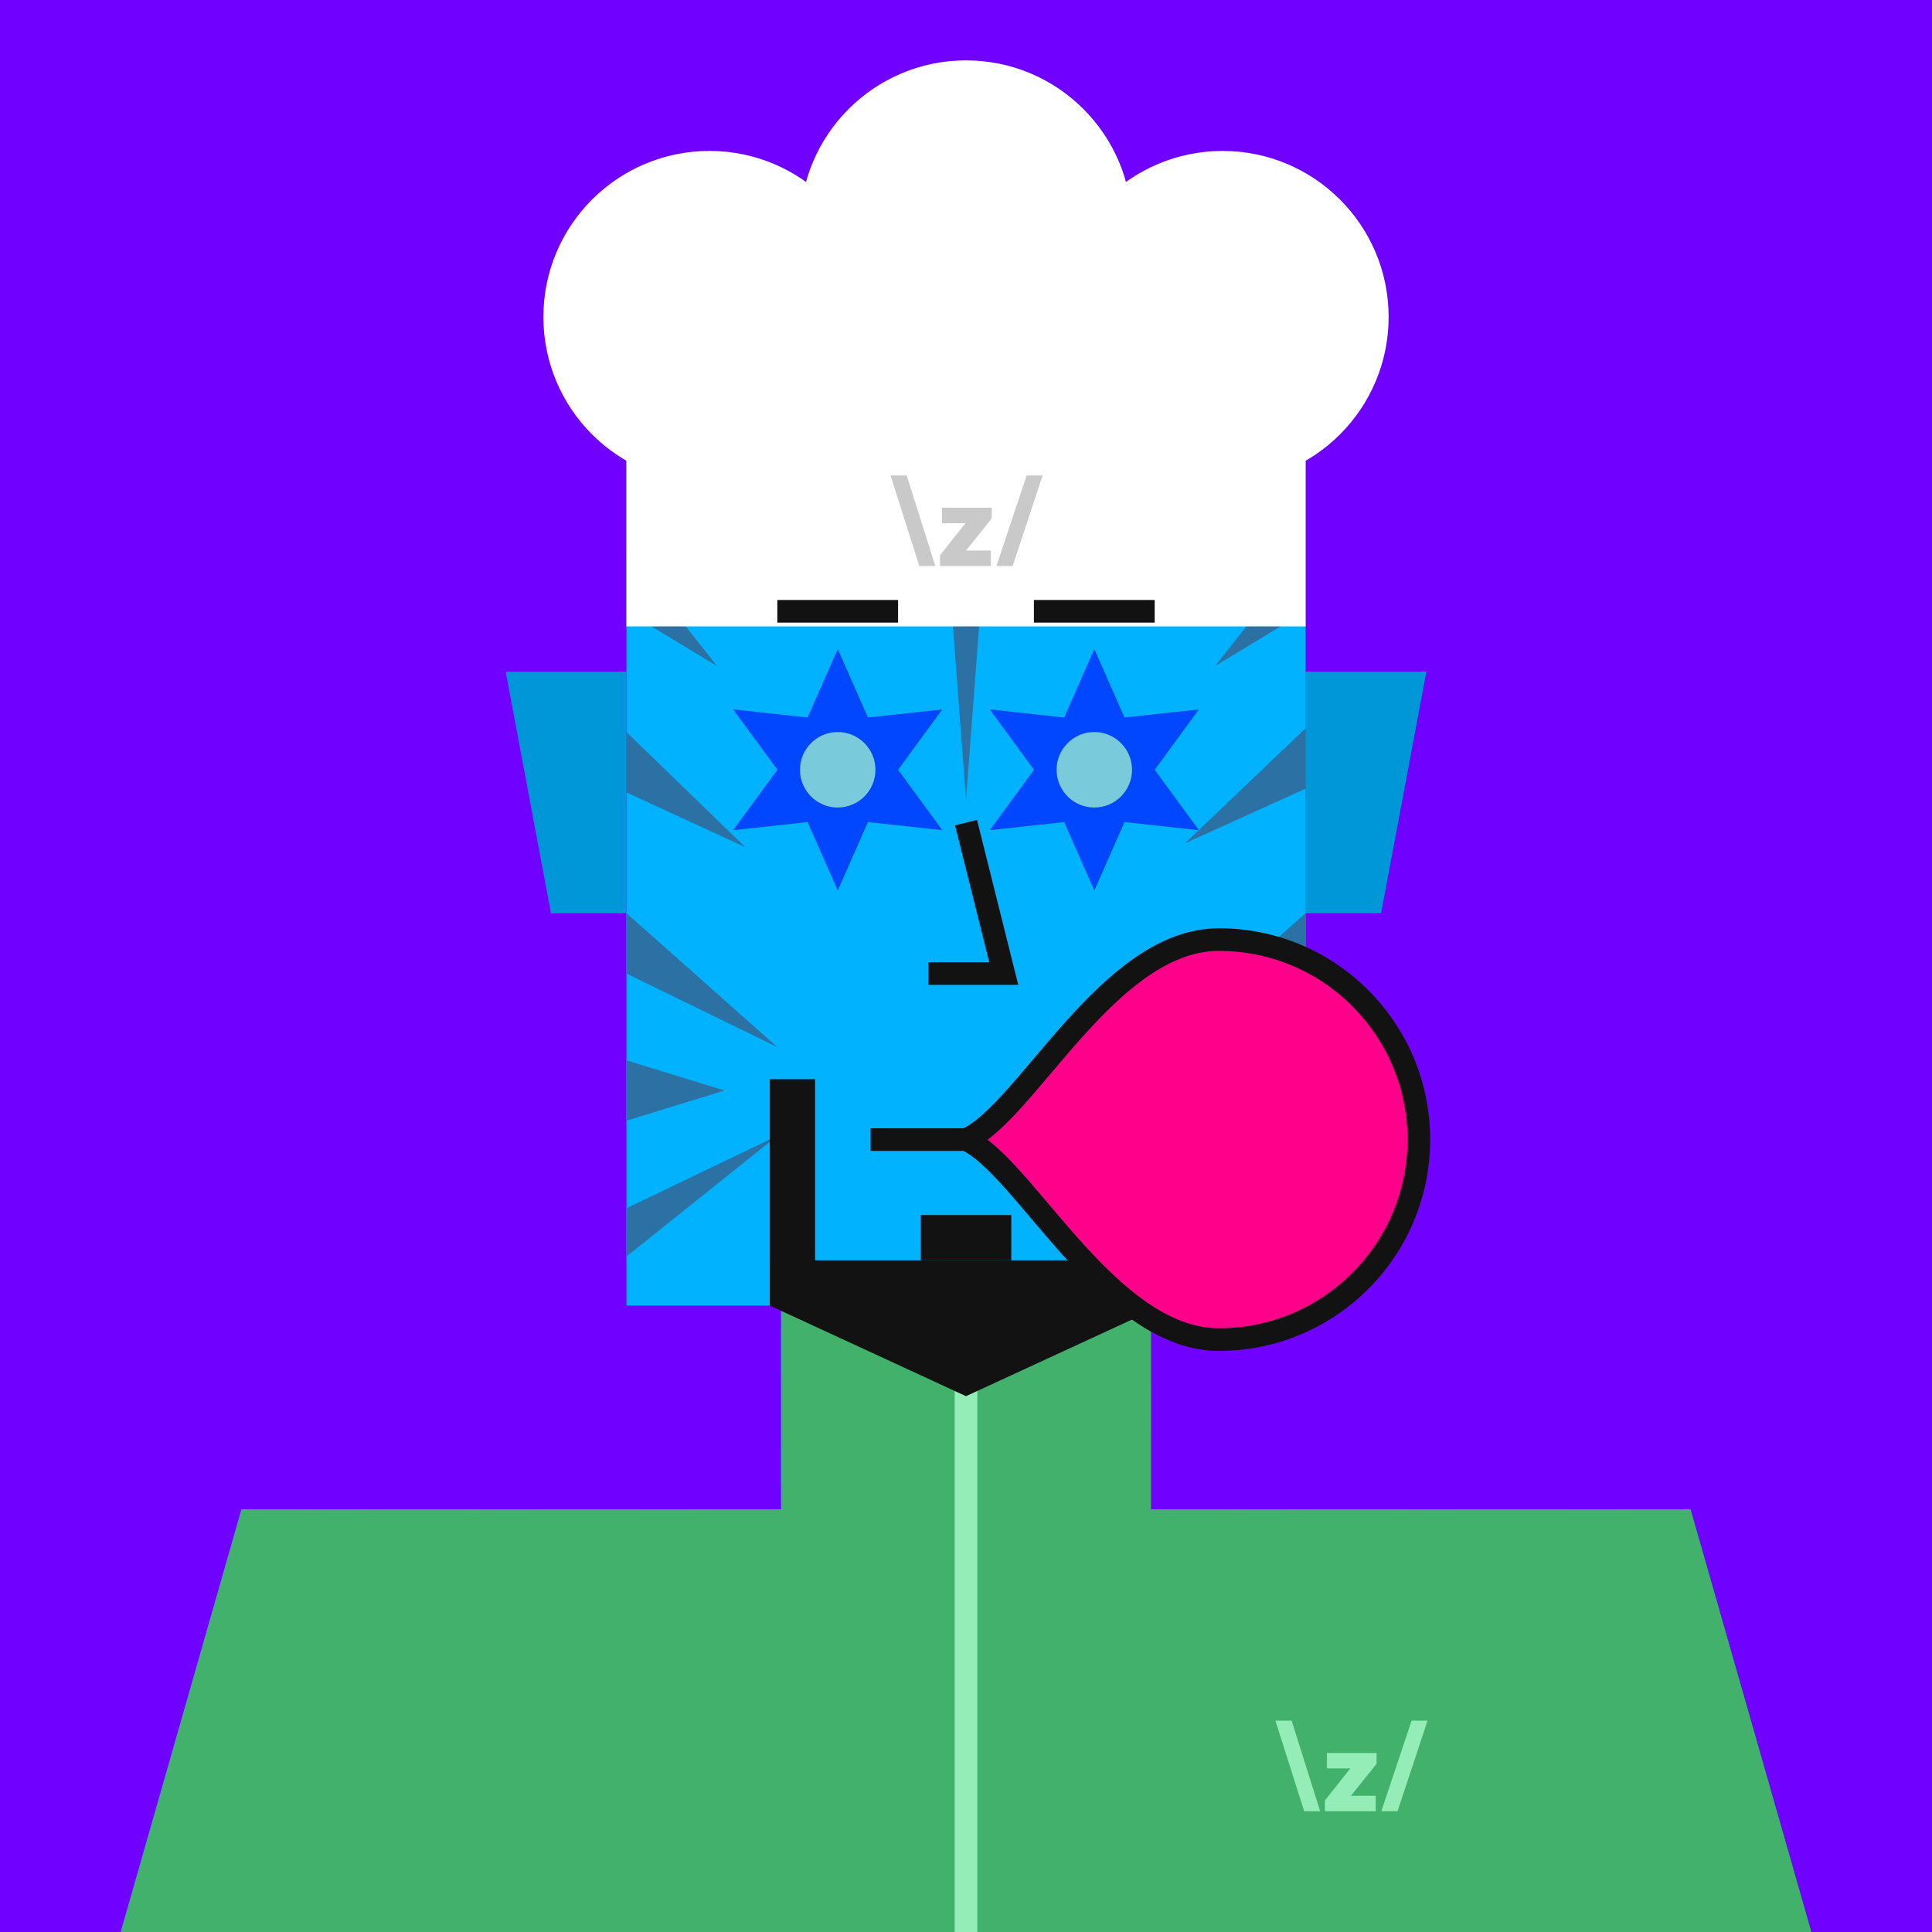 <svg xmlns="http://www.w3.org/2000/svg" width="512" height="512" fill="none"><rect width="512" height="512" fill="#7000FF "/><g skin='5'><path fill="#0097D8" d="M134 178h32v64h-20l-12-64ZM378 178h-32v64h20l12-64ZM207 346h98v54h-98z"/><path fill="#00B2FF" d="M64 400h384l32 112H32l32-112Z"/><path fill="#2C71A3" d="m42 477-6.571 23L105 477H42ZM476.286 499l-6-21H405l71.286 21ZM466.429 464.5l-5.572-19.5H425.5l40.929 19.5ZM51.143 445l-5.572 19.5L86 445H51.143Z"/><path fill="#00B2FF" d="M166 106h180v240H166z"/><path fill="#2C71A3" d="M96 400H80l16 25v-25ZM198 106h-16l16 24v-24ZM230 106h-16l16 40v-40ZM342 400h-16v40l16-40ZM141 400h-16l16 32v-32ZM264 106h-16l8 106 8-106ZM387 400h-16v30.5l16-30.5ZM186 400h-16l16 40v-40ZM330 106h-16v24l16-24ZM298 106h-16v40l16-40ZM432 400h-16v24l16-24ZM197.5 224.5 166 194v16l31.5 14.5ZM190 176.5 166 146v16l24 14.5ZM192 289l-26-8v16l26-8ZM320 289l26-8v16l-26-8ZM295 358l-88-6v12l88-6ZM295 388l-88-6v12l88-6ZM217 373l88-6v12l-88-6ZM314 223.5l32-30.5v16l-32 14.5ZM322 176.5l24-30.5v16l-24 14.5ZM206 277.5 166 242v16l40 19.5ZM206 301l-40 32v-12.8l40-19.2ZM306 277.5l40-35.5v16l-40 19.5ZM306 301l40 32v-12.8L306 301Z"/></g><g hair='26'><path fill="#fff" d="M166 166h180V78H166z"/><circle cx="256" cy="60" r="44" fill="#fff"/><circle cx="188" cy="84" r="44" fill="#fff"/><circle cx="324" cy="84" r="44" fill="#fff"/><path fill="#C9C9C9" d="m236 126 7.629 24h4.228l-7.565-24H236Zm36.078 0-8.01 24h4.292l7.947-24h-4.229Zm-22.425 12.652h6.2l-6.74 8.487V150h13.478v-4.101h-6.573l6.796-8.487v-2.861h-13.161v4.101Z"/></g><g dress='29'><path fill="#42B16C" d="M207 346h98v54h-98zM64 400h384l32 112H32l32-112Z"/><path fill="#94EDB6" d="m338 456 7.629 24h4.228l-7.565-24H338Zm36.078 0-8.01 24h4.292l7.947-24h-4.229Zm-22.425 12.652h6.2l-6.74 8.487V480h13.478v-4.101h-6.573l6.796-8.487v-2.861h-13.161v4.101Z"/><path stroke="#94EDB6" stroke-width="6" d="M256 362v150"/><path fill="#94EDB6" d="M248 346h16v16h-16z"/></g><g beard='8'><rect x="204" y="286" width="12" height="60" fill="#121212"/><rect x="296" y="286" width="12" height="60" fill="#121212"/><rect x="244" y="322" width="24" height="12" fill="#121212"/><path d="M204 334H308V346L256 370L204 346V334Z" fill="#121212"/></g><g face='26'><path d="M206 162H238" stroke="#121212" stroke-width="6"/><path d="M206 202C206 202 212 194 222 194C232 194 238 202 238 202" stroke="#121212" stroke-width="6"/><path d="M274 202C274 202 280 194 290 194C300 194 306 202 306 202" stroke="#121212" stroke-width="6"/><path d="M274 162H306" stroke="#121212" stroke-width="6"/><path d="M230.711 302H280" stroke="#121212" stroke-width="6"/><path d="M256 218L266 258H246" stroke="#121212" stroke-width="6"/><path d="M376 302C376 331.271 352.271 355 323 355C293.729 355 271.5 309 256 302C272 295 293.729 249 323 249C352.271 249 376 272.729 376 302Z" fill="#FF008A" stroke="#121212" stroke-width="6"/></g><g glass='7'><path fill="#0047FF" d="m222 172 8 18.144L249.713 188 238 204l11.713 16L230 217.856 222 236l-8-18.144L194.287 220 206 204l-11.713-16L214 190.144 222 172Z"/><circle cx="10" cy="10" r="10" fill="#79CBDC" transform="matrix(1 0 0 -1 212 214)"/><path fill="#0047FF" d="m290 172 8 18.144L317.713 188 306 204l11.713 16L298 217.856 290 236l-8-18.144L262.287 220 274 204l-11.713-16L282 190.144 290 172Z"/><circle cx="10" cy="10" r="10" fill="#79CBDC" transform="matrix(1 0 0 -1 280 214)"/></g></svg>